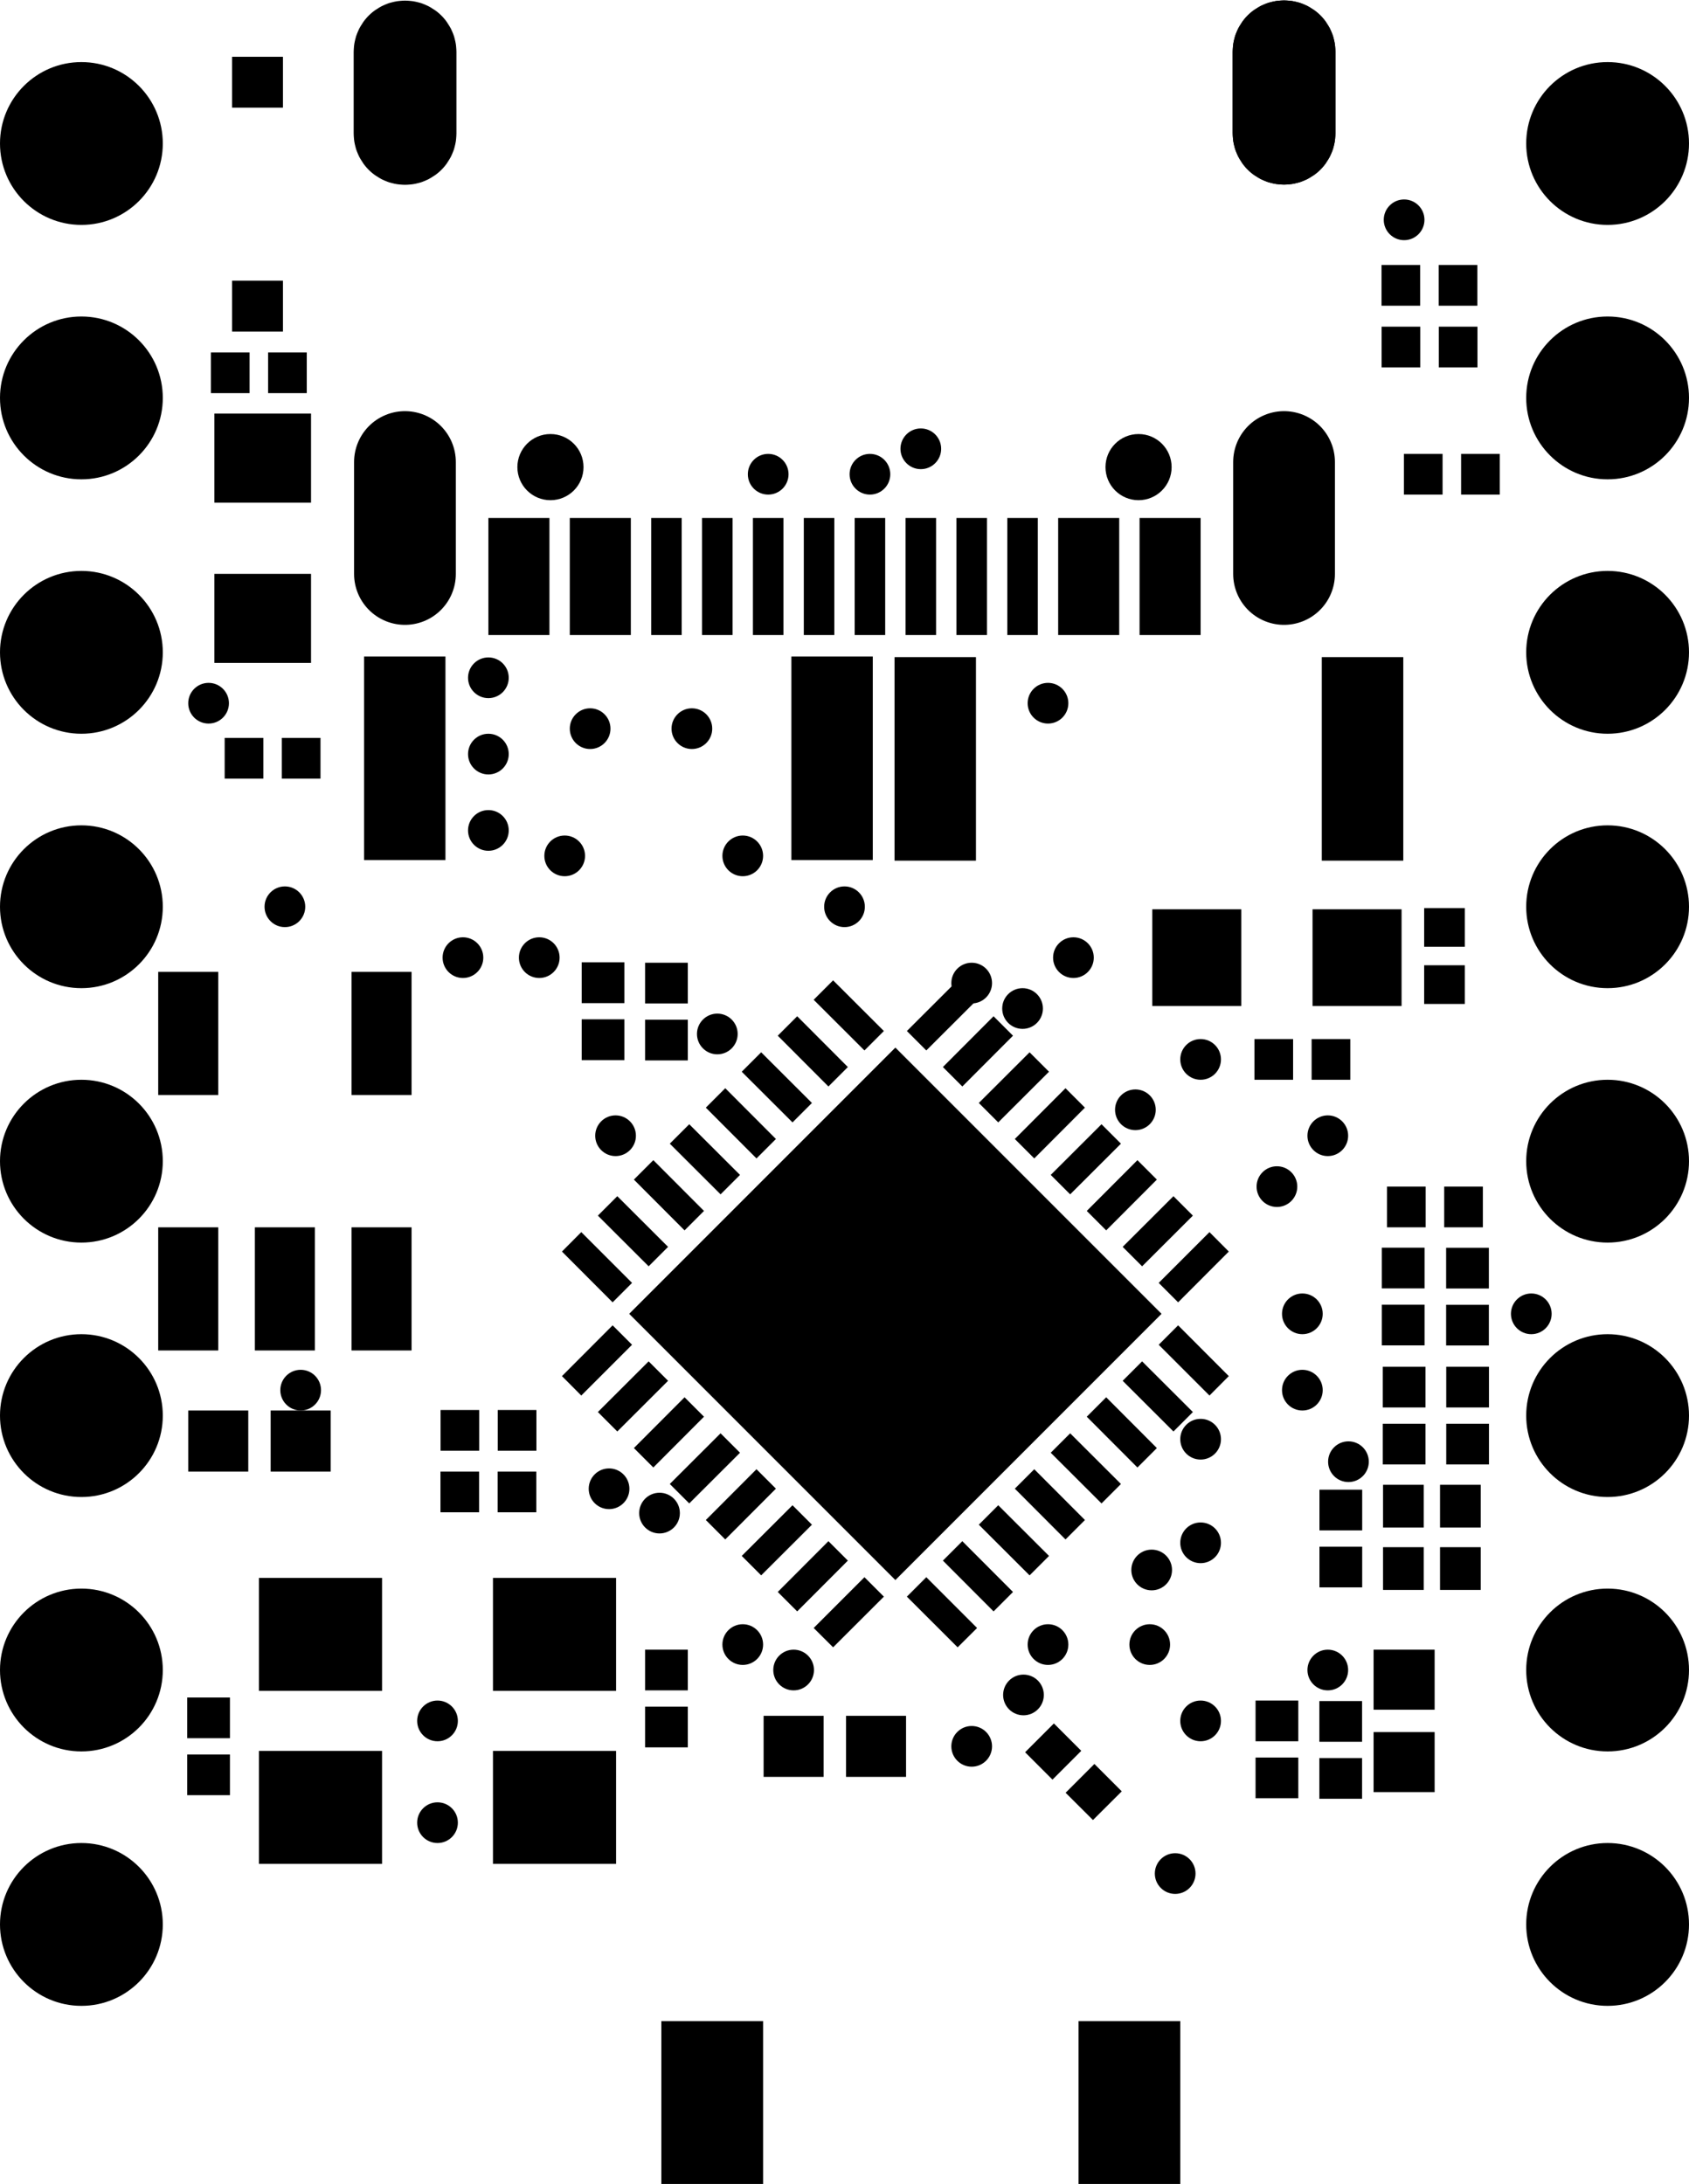 <svg xmlns:svg="http://www.w3.org/2000/svg" xmlns="http://www.w3.org/2000/svg" xmlns:xlink="http://www.w3.org/1999/xlink" version="1.1" viewBox="171.45 65.04 16.6 21.46">
<title>SVG Image created as circuit_board-F_Mask.svg date 2025/01/09 23:32:50 </title>
  <desc>Image generated by PCBNEW </desc>
<g style="fill:#000000; fill-opacity:1;stroke:#000000; stroke-opacity:1; stroke-linecap:round; stroke-linejoin:round;" transform="translate(0 0) scale(1 1)">
<path style="fill:#000000; fill-opacity:1;  stroke:#000000; stroke-width:0.01; stroke-opacity:1;  stroke-linecap:round; stroke-linejoin:round;fill-rule:evenodd;" d="M 175.457,65.052 175.483,65.054 175.509,65.057 175.535,65.062 175.56,65.068 175.586,65.075 175.61,65.084 175.634,65.094 175.658,65.105 175.681,65.118 175.703,65.132 175.725,65.146 175.746,65.162 175.766,65.179 175.785,65.197 175.803,65.216 175.82,65.236 175.836,65.257 175.85,65.279 175.864,65.301 175.877,65.324 175.888,65.348 175.898,65.372 175.907,65.396 175.914,65.422 175.92,65.447 175.925,65.473 175.928,65.499 175.93,65.525 175.931,65.551 175.931,65.951 175.931,66.351 175.93,66.377 175.928,66.403 175.925,66.429 175.92,66.455 175.914,66.48 175.907,66.506 175.898,66.53 175.888,66.554 175.877,66.578 175.864,66.601 175.85,66.623 175.836,66.645 175.82,66.666 175.803,66.686 175.785,66.705 175.766,66.723 175.746,66.74 175.725,66.756 175.703,66.77 175.681,66.784 175.658,66.797 175.634,66.808 175.61,66.818 175.586,66.827 175.56,66.834 175.535,66.84 175.509,66.845 175.483,66.848 175.457,66.85 175.431,66.851 175.405,66.85 175.379,66.848 175.353,66.845 175.327,66.84 175.302,66.834 175.276,66.827 175.252,66.818 175.228,66.808 175.204,66.797 175.181,66.784 175.159,66.77 175.137,66.756 175.116,66.74 175.096,66.723 175.077,66.705 175.059,66.686 175.042,66.666 175.026,66.645 175.012,66.623 174.998,66.601 174.985,66.578 174.974,66.554 174.964,66.53 174.955,66.506 174.948,66.48 174.942,66.455 174.937,66.429 174.934,66.403 174.932,66.377 174.931,66.351 174.931,65.951 174.931,65.551 174.932,65.525 174.934,65.499 174.937,65.473 174.942,65.447 174.948,65.422 174.955,65.396 174.964,65.372 174.974,65.348 174.985,65.324 174.998,65.301 175.012,65.279 175.026,65.257 175.042,65.236 175.059,65.216 175.077,65.197 175.096,65.179 175.116,65.162 175.137,65.146 175.159,65.132 175.181,65.118 175.204,65.105 175.228,65.094 175.252,65.084 175.276,65.075 175.302,65.068 175.327,65.062 175.353,65.057 175.379,65.054 175.405,65.052 175.431,65.051 Z"/> 
<path style="fill:#000000; fill-opacity:1;  stroke:#000000; stroke-width:0.01; stroke-opacity:1;  stroke-linecap:round; stroke-linejoin:round;fill-rule:evenodd;" d="M 184.096,65.05 184.122,65.052 184.148,65.055 184.174,65.06 184.199,65.066 184.225,65.073 184.249,65.082 184.273,65.092 184.297,65.103 184.32,65.116 184.342,65.13 184.364,65.144 184.385,65.16 184.405,65.177 184.424,65.195 184.442,65.214 184.459,65.234 184.475,65.255 184.489,65.277 184.503,65.299 184.516,65.322 184.527,65.346 184.537,65.37 184.546,65.394 184.553,65.42 184.559,65.445 184.564,65.471 184.567,65.497 184.569,65.523 184.57,65.549 184.57,65.949 184.57,66.349 184.569,66.375 184.567,66.401 184.564,66.427 184.559,66.453 184.553,66.478 184.546,66.504 184.537,66.528 184.527,66.552 184.516,66.576 184.503,66.599 184.489,66.621 184.475,66.643 184.459,66.664 184.442,66.684 184.424,66.703 184.405,66.721 184.385,66.738 184.364,66.754 184.342,66.768 184.32,66.782 184.297,66.795 184.273,66.806 184.249,66.816 184.225,66.825 184.199,66.832 184.174,66.838 184.148,66.843 184.122,66.846 184.096,66.848 184.07,66.849 184.044,66.848 184.018,66.846 183.992,66.843 183.966,66.838 183.941,66.832 183.915,66.825 183.891,66.816 183.867,66.806 183.843,66.795 183.82,66.782 183.798,66.768 183.776,66.754 183.755,66.738 183.735,66.721 183.716,66.703 183.698,66.684 183.681,66.664 183.665,66.643 183.651,66.621 183.637,66.599 183.624,66.576 183.613,66.552 183.603,66.528 183.594,66.504 183.587,66.478 183.581,66.453 183.576,66.427 183.573,66.401 183.571,66.375 183.57,66.349 183.57,65.949 183.57,65.549 183.571,65.523 183.573,65.497 183.576,65.471 183.581,65.445 183.587,65.42 183.594,65.394 183.603,65.37 183.613,65.346 183.624,65.322 183.637,65.299 183.651,65.277 183.665,65.255 183.681,65.234 183.698,65.214 183.716,65.195 183.735,65.177 183.755,65.16 183.776,65.144 183.798,65.13 183.82,65.116 183.843,65.103 183.867,65.092 183.891,65.082 183.915,65.073 183.941,65.066 183.966,65.06 183.992,65.055 184.018,65.052 184.044,65.05 184.07,65.049 Z"/> 
<path style="fill:#000000; fill-opacity:1;  stroke:#000000; stroke-width:0.01; stroke-opacity:1;  stroke-linecap:round; stroke-linejoin:round;fill-rule:evenodd;" d="M 184.096,65.05 184.122,65.052 184.148,65.055 184.174,65.06 184.199,65.066 184.225,65.073 184.249,65.082 184.273,65.092 184.297,65.103 184.32,65.116 184.342,65.13 184.364,65.144 184.385,65.16 184.405,65.177 184.424,65.195 184.442,65.214 184.459,65.234 184.475,65.255 184.489,65.277 184.503,65.299 184.516,65.322 184.527,65.346 184.537,65.37 184.546,65.394 184.553,65.42 184.559,65.445 184.564,65.471 184.567,65.497 184.569,65.523 184.57,65.549 184.57,65.949 184.57,66.349 184.569,66.375 184.567,66.401 184.564,66.427 184.559,66.453 184.553,66.478 184.546,66.504 184.537,66.528 184.527,66.552 184.516,66.576 184.503,66.599 184.489,66.621 184.475,66.643 184.459,66.664 184.442,66.684 184.424,66.703 184.405,66.721 184.385,66.738 184.364,66.754 184.342,66.768 184.32,66.782 184.297,66.795 184.273,66.806 184.249,66.816 184.225,66.825 184.199,66.832 184.174,66.838 184.148,66.843 184.122,66.846 184.096,66.848 184.07,66.849 184.044,66.848 184.018,66.846 183.992,66.843 183.966,66.838 183.941,66.832 183.915,66.825 183.891,66.816 183.867,66.806 183.843,66.795 183.82,66.782 183.798,66.768 183.776,66.754 183.755,66.738 183.735,66.721 183.716,66.703 183.698,66.684 183.681,66.664 183.665,66.643 183.651,66.621 183.637,66.599 183.624,66.576 183.613,66.552 183.603,66.528 183.594,66.504 183.587,66.478 183.581,66.453 183.576,66.427 183.573,66.401 183.571,66.375 183.57,66.349 183.57,65.949 183.57,65.549 183.571,65.523 183.573,65.497 183.576,65.471 183.581,65.445 183.587,65.42 183.594,65.394 183.603,65.37 183.613,65.346 183.624,65.322 183.637,65.299 183.651,65.277 183.665,65.255 183.681,65.234 183.698,65.214 183.716,65.195 183.735,65.177 183.755,65.16 183.776,65.144 183.798,65.13 183.82,65.116 183.843,65.103 183.867,65.092 183.891,65.082 183.915,65.073 183.941,65.066 183.966,65.06 183.992,65.055 184.018,65.052 184.044,65.05 184.07,65.049 Z"/> 
<path style="fill:#000000; fill-opacity:1; stroke:none;fill-rule:evenodd;" d="M 183.05,84.9 183.05,86.5 182.05,86.5 182.05,84.9 Z"/> 
<path style="fill:#000000; fill-opacity:1; stroke:none;fill-rule:evenodd;" d="M 178.95,84.9 178.95,86.5 177.95,86.5 177.95,84.9 Z"/> 
<path style="fill:#000000; fill-opacity:1; stroke:none;fill-rule:evenodd;" d="M 182.775,74.925 182.775,73.975 183.65,73.975 183.65,74.925 Z"/> 
<path style="fill:#000000; fill-opacity:1; stroke:none;fill-rule:evenodd;" d="M 184.35,74.925 184.35,73.975 185.225,73.975 185.225,74.925 Z"/> 
<path style="fill:#000000; fill-opacity:1; stroke:none;fill-rule:evenodd;" d="M 174.507,71.554 173.557,71.554 173.557,70.679 174.507,70.679 Z"/> 
<path style="fill:#000000; fill-opacity:1; stroke:none;fill-rule:evenodd;" d="M 174.507,69.979 173.557,69.979 173.557,69.104 174.507,69.104 Z"/> 
<path style="fill:#000000; fill-opacity:1; stroke:none;fill-rule:evenodd;" d="M 177.79,81.25 178.21,81.25 178.21,81.65 177.79,81.65 Z"/> 
<path style="fill:#000000; fill-opacity:1; stroke:none;fill-rule:evenodd;" d="M 177.79,81.81 178.21,81.81 178.21,82.21 177.79,82.21 Z"/> 
</g>
<g style="fill:#000000; fill-opacity:1; stroke:none;">
<circle cx="187.25" cy="81.45" r="0.8"/> 
<path style="fill:#000000; fill-opacity:1; stroke:none;fill-rule:evenodd;" d="M 175.78,79.295 175.78,78.895 176.16,78.895 176.16,79.295 Z"/> 
<path style="fill:#000000; fill-opacity:1; stroke:none;fill-rule:evenodd;" d="M 176.342,79.295 176.342,78.895 176.722,78.895 176.722,79.295 Z"/> 
<path style="fill:#000000; fill-opacity:1; stroke:none;fill-rule:evenodd;" d="M 173.3,79.5 173.3,78.9 173.89,78.9 173.89,79.5 Z"/> 
<path style="fill:#000000; fill-opacity:1; stroke:none;fill-rule:evenodd;" d="M 174.11,79.5 174.11,78.9 174.7,78.9 174.7,79.5 Z"/> 
</g>
<g style="fill:#000000; fill-opacity:1; stroke:none;">
<circle cx="187.25" cy="76.45" r="0.8"/> 
<path style="fill:#000000; fill-opacity:1; stroke:none;fill-rule:evenodd;" d="M 185.847,74.905 185.447,74.905 185.447,74.525 185.847,74.525 Z"/> 
<path style="fill:#000000; fill-opacity:1; stroke:none;fill-rule:evenodd;" d="M 185.847,74.343 185.447,74.343 185.447,73.963 185.847,73.963 Z"/> 
<path style="fill:#000000; fill-opacity:1; stroke:none;fill-rule:evenodd;" d="M 173.71,82.68 173.29,82.68 173.29,82.28 173.71,82.28 Z"/> 
<path style="fill:#000000; fill-opacity:1; stroke:none;fill-rule:evenodd;" d="M 173.71,82.12 173.29,82.12 173.29,81.72 173.71,81.72 Z"/> 
<path style="fill:#000000; fill-opacity:1; stroke:none;fill-rule:evenodd;" d="M 185.591,68.65 185.591,68.25 185.971,68.25 185.971,68.65 Z"/> 
<path style="fill:#000000; fill-opacity:1; stroke:none;fill-rule:evenodd;" d="M 185.029,68.65 185.029,68.25 185.409,68.25 185.409,68.65 Z"/> 
<path style="fill:#000000; fill-opacity:1; stroke:none;fill-rule:evenodd;" d="M 175.779,79.9 175.779,79.5 176.159,79.5 176.159,79.9 Z"/> 
<path style="fill:#000000; fill-opacity:1; stroke:none;fill-rule:evenodd;" d="M 176.341,79.9 176.341,79.5 176.721,79.5 176.721,79.9 Z"/> 
<path style="fill:#000000; fill-opacity:1; stroke:none;fill-rule:evenodd;" d="M 183.79,81.75 184.21,81.75 184.21,82.15 183.79,82.15 Z"/> 
<path style="fill:#000000; fill-opacity:1; stroke:none;fill-rule:evenodd;" d="M 183.79,82.31 184.21,82.31 184.21,82.71 183.79,82.71 Z"/> 
</g>
<g style="fill:#000000; fill-opacity:1; stroke:none;">
<circle cx="187.25" cy="71.45" r="0.8"/> 
</g>
<g style="fill:#000000; fill-opacity:1; stroke:none;">
<circle cx="172.25" cy="71.45" r="0.8"/> 
<path style="fill:#000000; fill-opacity:1; stroke:none;fill-rule:evenodd;" d="M 185.031,77.3 185.451,77.3 185.451,77.7 185.031,77.7 Z"/> 
<path style="fill:#000000; fill-opacity:1; stroke:none;fill-rule:evenodd;" d="M 185.031,77.86 185.451,77.86 185.451,78.26 185.031,78.26 Z"/> 
<path style="fill:#000000; fill-opacity:1; stroke:none;fill-rule:evenodd;" d="M 186.19,69.5 186.19,69.9 185.81,69.9 185.81,69.5 Z"/> 
<path style="fill:#000000; fill-opacity:1; stroke:none;fill-rule:evenodd;" d="M 185.628,69.5 185.628,69.9 185.248,69.9 185.248,69.5 Z"/> 
<path style="fill:#000000; fill-opacity:1; stroke:none;fill-rule:evenodd;" d="M 177.79,75.06 178.21,75.06 178.21,75.46 177.79,75.46 Z"/> 
<path style="fill:#000000; fill-opacity:1; stroke:none;fill-rule:evenodd;" d="M 177.79,74.5 178.21,74.5 178.21,74.9 177.79,74.9 Z"/> 
<path style="fill:#000000; fill-opacity:1; stroke:none;fill-rule:evenodd;" d="M 184.417,81.755 184.837,81.755 184.837,82.155 184.417,82.155 Z"/> 
<path style="fill:#000000; fill-opacity:1; stroke:none;fill-rule:evenodd;" d="M 184.417,82.315 184.837,82.315 184.837,82.715 184.417,82.715 Z"/> 
</g>
<g style="fill:#000000; fill-opacity:1; stroke:none;">
<circle cx="172.25" cy="76.45" r="0.8"/> 
<path style="fill:#000000; fill-opacity:1; stroke:none;fill-rule:evenodd;" d="M 173.658,72.691 173.658,72.291 174.038,72.291 174.038,72.691 Z"/> 
<path style="fill:#000000; fill-opacity:1; stroke:none;fill-rule:evenodd;" d="M 174.22,72.691 174.22,72.291 174.6,72.291 174.6,72.691 Z"/> 
<path style="fill:#000000; fill-opacity:1; stroke:none;fill-rule:evenodd;" d="M 185.043,80.05 185.043,79.63 185.443,79.63 185.443,80.05 Z"/> 
<path style="fill:#000000; fill-opacity:1; stroke:none;fill-rule:evenodd;" d="M 185.603,80.05 185.603,79.63 186.003,79.63 186.003,80.05 Z"/> 
<path style="fill:#000000; fill-opacity:1; stroke:none;fill-rule:evenodd;" d="M 185.028,68.044 185.028,67.644 185.408,67.644 185.408,68.044 Z"/> 
<path style="fill:#000000; fill-opacity:1; stroke:none;fill-rule:evenodd;" d="M 185.59,68.044 185.59,67.644 185.97,67.644 185.97,68.044 Z"/> 
<path style="fill:#000000; fill-opacity:1; stroke:none;fill-rule:evenodd;" d="M 182.866,77.95 180.25,80.566 177.634,77.95 180.25,75.334 Z"/> 
<path style="fill:#000000; fill-opacity:1; stroke:none;fill-rule:evenodd;" d="M 180.137,80.729 179.638,81.227 179.447,81.037 179.946,80.538 Z"/> 
<path style="fill:#000000; fill-opacity:1; stroke:none;fill-rule:evenodd;" d="M 179.783,80.375 179.285,80.874 179.094,80.683 179.592,80.184 Z"/> 
<path style="fill:#000000; fill-opacity:1; stroke:none;fill-rule:evenodd;" d="M 179.43,80.022 178.931,80.52 178.74,80.329 179.239,79.831 Z"/> 
<path style="fill:#000000; fill-opacity:1; stroke:none;fill-rule:evenodd;" d="M 179.076,79.668 178.578,80.167 178.387,79.976 178.885,79.477 Z"/> 
<path style="fill:#000000; fill-opacity:1; stroke:none;fill-rule:evenodd;" d="M 178.723,79.315 178.224,79.813 178.033,79.622 178.532,79.124 Z"/> 
<path style="fill:#000000; fill-opacity:1; stroke:none;fill-rule:evenodd;" d="M 178.369,78.961 177.871,79.46 177.68,79.269 178.178,78.77 Z"/> 
<path style="fill:#000000; fill-opacity:1; stroke:none;fill-rule:evenodd;" d="M 178.016,78.608 177.517,79.106 177.326,78.915 177.825,78.417 Z"/> 
<path style="fill:#000000; fill-opacity:1; stroke:none;fill-rule:evenodd;" d="M 177.662,78.254 177.163,78.753 176.973,78.562 177.471,78.063 Z"/> 
<path style="fill:#000000; fill-opacity:1; stroke:none;fill-rule:evenodd;" d="M 177.662,77.646 177.471,77.837 176.973,77.338 177.163,77.147 Z"/> 
<path style="fill:#000000; fill-opacity:1; stroke:none;fill-rule:evenodd;" d="M 178.016,77.292 177.825,77.483 177.326,76.985 177.517,76.794 Z"/> 
<path style="fill:#000000; fill-opacity:1; stroke:none;fill-rule:evenodd;" d="M 178.369,76.939 178.178,77.13 177.68,76.631 177.871,76.44 Z"/> 
<path style="fill:#000000; fill-opacity:1; stroke:none;fill-rule:evenodd;" d="M 178.723,76.585 178.532,76.776 178.033,76.278 178.224,76.087 Z"/> 
<path style="fill:#000000; fill-opacity:1; stroke:none;fill-rule:evenodd;" d="M 179.076,76.232 178.885,76.423 178.387,75.924 178.578,75.733 Z"/> 
<path style="fill:#000000; fill-opacity:1; stroke:none;fill-rule:evenodd;" d="M 179.43,75.878 179.239,76.069 178.74,75.571 178.931,75.38 Z"/> 
<path style="fill:#000000; fill-opacity:1; stroke:none;fill-rule:evenodd;" d="M 179.783,75.525 179.592,75.716 179.094,75.217 179.285,75.026 Z"/> 
<path style="fill:#000000; fill-opacity:1; stroke:none;fill-rule:evenodd;" d="M 180.137,75.171 179.946,75.362 179.447,74.864 179.638,74.673 Z"/> 
<path style="fill:#000000; fill-opacity:1; stroke:none;fill-rule:evenodd;" d="M 181.053,74.864 180.554,75.362 180.363,75.171 180.862,74.673 Z"/> 
<path style="fill:#000000; fill-opacity:1; stroke:none;fill-rule:evenodd;" d="M 181.406,75.217 180.908,75.716 180.717,75.525 181.215,75.026 Z"/> 
<path style="fill:#000000; fill-opacity:1; stroke:none;fill-rule:evenodd;" d="M 181.76,75.571 181.261,76.069 181.07,75.878 181.569,75.38 Z"/> 
<path style="fill:#000000; fill-opacity:1; stroke:none;fill-rule:evenodd;" d="M 182.113,75.924 181.615,76.423 181.424,76.232 181.922,75.733 Z"/> 
<path style="fill:#000000; fill-opacity:1; stroke:none;fill-rule:evenodd;" d="M 182.467,76.278 181.968,76.776 181.777,76.585 182.276,76.087 Z"/> 
<path style="fill:#000000; fill-opacity:1; stroke:none;fill-rule:evenodd;" d="M 182.82,76.631 182.322,77.13 182.131,76.939 182.629,76.44 Z"/> 
<path style="fill:#000000; fill-opacity:1; stroke:none;fill-rule:evenodd;" d="M 183.174,76.985 182.675,77.483 182.484,77.292 182.983,76.794 Z"/> 
<path style="fill:#000000; fill-opacity:1; stroke:none;fill-rule:evenodd;" d="M 183.527,77.338 183.029,77.837 182.838,77.646 183.337,77.147 Z"/> 
<path style="fill:#000000; fill-opacity:1; stroke:none;fill-rule:evenodd;" d="M 183.527,78.562 183.337,78.753 182.838,78.254 183.029,78.063 Z"/> 
<path style="fill:#000000; fill-opacity:1; stroke:none;fill-rule:evenodd;" d="M 183.174,78.915 182.983,79.106 182.484,78.608 182.675,78.417 Z"/> 
<path style="fill:#000000; fill-opacity:1; stroke:none;fill-rule:evenodd;" d="M 182.82,79.269 182.629,79.46 182.131,78.961 182.322,78.77 Z"/> 
<path style="fill:#000000; fill-opacity:1; stroke:none;fill-rule:evenodd;" d="M 182.467,79.622 182.276,79.813 181.777,79.315 181.968,79.124 Z"/> 
<path style="fill:#000000; fill-opacity:1; stroke:none;fill-rule:evenodd;" d="M 182.113,79.976 181.922,80.167 181.424,79.668 181.615,79.477 Z"/> 
<path style="fill:#000000; fill-opacity:1; stroke:none;fill-rule:evenodd;" d="M 181.76,80.329 181.569,80.52 181.07,80.022 181.261,79.831 Z"/> 
<path style="fill:#000000; fill-opacity:1; stroke:none;fill-rule:evenodd;" d="M 181.406,80.683 181.215,80.874 180.717,80.375 180.908,80.184 Z"/> 
<path style="fill:#000000; fill-opacity:1; stroke:none;fill-rule:evenodd;" d="M 181.053,81.037 180.862,81.227 180.363,80.729 180.554,80.538 Z"/> 
</g>
<g style="fill:#000000; fill-opacity:1; stroke:none;">
<circle cx="187.25" cy="66.45" r="0.8"/> 
</g>
<g style="fill:#000000; fill-opacity:1; stroke:none;">
<circle cx="172.25" cy="73.95" r="0.8"/> 
<path style="fill:#000000; fill-opacity:1; stroke:none;fill-rule:evenodd;" d="M 185.082,77.1 185.082,76.7 185.462,76.7 185.462,77.1 Z"/> 
<path style="fill:#000000; fill-opacity:1; stroke:none;fill-rule:evenodd;" d="M 185.644,77.1 185.644,76.7 186.024,76.7 186.024,77.1 Z"/> 
</g>
<g style="fill:#000000; fill-opacity:1; stroke:none;">
<circle cx="187.25" cy="78.95" r="0.8"/> 
</g>
<g style="fill:#000000; fill-opacity:1; stroke:none;">
<circle cx="187.25" cy="83.95" r="0.8"/> 
<path style="fill:#000000; fill-opacity:1; stroke:none;fill-rule:evenodd;" d="M 185.663,77.301 186.083,77.301 186.083,77.701 185.663,77.701 Z"/> 
<path style="fill:#000000; fill-opacity:1; stroke:none;fill-rule:evenodd;" d="M 185.663,77.861 186.083,77.861 186.083,78.261 185.663,78.261 Z"/> 
<path style="fill:#000000; fill-opacity:1; stroke:none;fill-rule:evenodd;" d="M 186.003,80.243 186.003,80.663 185.603,80.663 185.603,80.243 Z"/> 
<path style="fill:#000000; fill-opacity:1; stroke:none;fill-rule:evenodd;" d="M 185.443,80.243 185.443,80.663 185.043,80.663 185.043,80.243 Z"/> 
<path style="fill:#000000; fill-opacity:1; stroke:none;fill-rule:evenodd;" d="M 184.838,80.638 184.418,80.638 184.418,80.238 184.838,80.238 Z"/> 
<path style="fill:#000000; fill-opacity:1; stroke:none;fill-rule:evenodd;" d="M 184.838,80.078 184.418,80.078 184.418,79.678 184.838,79.678 Z"/> 
</g>
<g style="fill:#000000; fill-opacity:1; stroke:none;">
<circle cx="172.25" cy="66.45" r="0.8"/> 
<path style="fill:#000000; fill-opacity:1; stroke:none;fill-rule:evenodd;" d="M 185.04,78.47 185.46,78.47 185.46,78.87 185.04,78.87 Z"/> 
<path style="fill:#000000; fill-opacity:1; stroke:none;fill-rule:evenodd;" d="M 185.04,79.03 185.46,79.03 185.46,79.43 185.04,79.43 Z"/> 
</g>
<g style="fill:#000000; fill-opacity:1; stroke:none;">
<circle cx="172.25" cy="83.95" r="0.8"/> 
<path style="fill:#000000; fill-opacity:1; stroke:none;fill-rule:evenodd;" d="M 173.523,68.903 173.523,68.503 173.903,68.503 173.903,68.903 Z"/> 
<path style="fill:#000000; fill-opacity:1; stroke:none;fill-rule:evenodd;" d="M 174.085,68.903 174.085,68.503 174.465,68.503 174.465,68.903 Z"/> 
<path style="fill:#000000; fill-opacity:1; stroke:none;fill-rule:evenodd;" d="M 180.028,71.491 180.028,73.491 179.228,73.491 179.228,71.491 Z"/> 
<path style="fill:#000000; fill-opacity:1; stroke:none;fill-rule:evenodd;" d="M 175.828,71.491 175.828,73.491 175.028,73.491 175.028,71.491 Z"/> 
<path style="fill:#000000; fill-opacity:1; stroke:none;fill-rule:evenodd;" d="M 184.95,82.06 185.55,82.06 185.55,82.65 184.95,82.65 Z"/> 
<path style="fill:#000000; fill-opacity:1; stroke:none;fill-rule:evenodd;" d="M 184.95,81.25 185.55,81.25 185.55,81.84 184.95,81.84 Z"/> 
<path style="fill:#000000; fill-opacity:1; stroke:none;fill-rule:evenodd;" d="M 181.525,82.258 181.808,81.975 182.077,82.244 181.794,82.527 Z"/> 
<path style="fill:#000000; fill-opacity:1; stroke:none;fill-rule:evenodd;" d="M 181.923,82.656 182.206,82.373 182.475,82.642 182.192,82.924 Z"/> 
<path style="fill:#000000; fill-opacity:1; stroke:none;fill-rule:evenodd;" d="M 180.355,81.9 180.355,82.5 179.765,82.5 179.765,81.9 Z"/> 
<path style="fill:#000000; fill-opacity:1; stroke:none;fill-rule:evenodd;" d="M 179.545,81.9 179.545,82.5 178.955,82.5 178.955,81.9 Z"/> 
<path style="fill:#000000; fill-opacity:1; stroke:none;fill-rule:evenodd;" d="M 175.205,83.355 173.995,83.355 173.995,82.245 175.205,82.245 Z"/> 
<path style="fill:#000000; fill-opacity:1; stroke:none;fill-rule:evenodd;" d="M 177.505,83.355 176.295,83.355 176.295,82.245 177.505,82.245 Z"/> 
<path style="fill:#000000; fill-opacity:1; stroke:none;fill-rule:evenodd;" d="M 177.505,81.655 176.295,81.655 176.295,80.545 177.505,80.545 Z"/> 
<path style="fill:#000000; fill-opacity:1; stroke:none;fill-rule:evenodd;" d="M 175.205,81.655 173.995,81.655 173.995,80.545 175.205,80.545 Z"/> 
<path style="fill:#000000; fill-opacity:1; stroke:none;fill-rule:evenodd;" d="M 173.595,78.31 173.005,78.31 173.005,77.1 173.595,77.1 Z"/> 
<path style="fill:#000000; fill-opacity:1; stroke:none;fill-rule:evenodd;" d="M 174.545,78.31 173.955,78.31 173.955,77.1 174.545,77.1 Z"/> 
<path style="fill:#000000; fill-opacity:1; stroke:none;fill-rule:evenodd;" d="M 175.495,78.31 174.905,78.31 174.905,77.1 175.495,77.1 Z"/> 
<path style="fill:#000000; fill-opacity:1; stroke:none;fill-rule:evenodd;" d="M 175.495,75.8 174.905,75.8 174.905,74.59 175.495,74.59 Z"/> 
<path style="fill:#000000; fill-opacity:1; stroke:none;fill-rule:evenodd;" d="M 173.595,75.8 173.005,75.8 173.005,74.59 173.595,74.59 Z"/> 
<path style="fill:#000000; fill-opacity:1; stroke:none;fill-rule:evenodd;" d="M 174.231,68.298 173.731,68.298 173.731,67.798 174.231,67.798 Z"/> 
<path style="fill:#000000; fill-opacity:1; stroke:none;fill-rule:evenodd;" d="M 174.231,66.098 173.731,66.098 173.731,65.598 174.231,65.598 Z"/> 
</g>
<g style="fill:#000000; fill-opacity:1; stroke:none;">
<circle cx="172.25" cy="68.95" r="0.8"/> 
<path style="fill:#000000; fill-opacity:1; stroke:none;fill-rule:evenodd;" d="M 184.441,73.497 184.441,71.497 185.242,71.497 185.242,73.497 Z"/> 
<path style="fill:#000000; fill-opacity:1; stroke:none;fill-rule:evenodd;" d="M 180.242,73.497 180.242,71.497 181.042,71.497 181.042,73.497 Z"/> 
<path style="fill:#000000; fill-opacity:1; stroke:none;fill-rule:evenodd;" d="M 177.167,74.496 177.587,74.496 177.587,74.897 177.167,74.897 Z"/> 
<path style="fill:#000000; fill-opacity:1; stroke:none;fill-rule:evenodd;" d="M 177.167,75.056 177.587,75.056 177.587,75.457 177.167,75.457 Z"/> 
</g>
<g style="fill:#000000; fill-opacity:1; stroke:none;">
<circle cx="187.25" cy="68.95" r="0.8"/> 
<path style="fill:#000000; fill-opacity:1; stroke:none;fill-rule:evenodd;" d="M 185.664,78.47 186.084,78.47 186.084,78.87 185.664,78.87 Z"/> 
<path style="fill:#000000; fill-opacity:1; stroke:none;fill-rule:evenodd;" d="M 185.664,79.03 186.084,79.03 186.084,79.43 185.664,79.43 Z"/> 
</g>
<g style="fill:#000000; fill-opacity:1; stroke:none;">
<circle cx="172.25" cy="78.95" r="0.8"/> 
<path style="fill:#000000; fill-opacity:1; stroke:none;fill-rule:evenodd;" d="M 184.721,75.25 184.721,75.65 184.341,75.65 184.341,75.25 Z"/> 
<path style="fill:#000000; fill-opacity:1; stroke:none;fill-rule:evenodd;" d="M 184.159,75.25 184.159,75.65 183.779,75.65 183.779,75.25 Z"/> 
</g>
<g style="fill:#000000; fill-opacity:1; stroke:none;">
<circle cx="187.25" cy="73.95" r="0.8"/> 
</g>
<g style="fill:#000000; fill-opacity:1; stroke:none;">
<circle cx="172.25" cy="81.45" r="0.8"/> 
</g>
<g style="fill:#000000; fill-opacity:1; stroke:none;">
<circle cx="182.64" cy="69.63" r="0.325"/> 
</g>
<g style="fill:#000000; fill-opacity:1; stroke:none;">
<circle cx="176.86" cy="69.63" r="0.325"/> 
<path style="fill:#000000; fill-opacity:1; stroke:none;fill-rule:evenodd;" d="M 183.25,70.13 183.25,71.28 182.65,71.28 182.65,70.13 Z"/> 
<path style="fill:#000000; fill-opacity:1; stroke:none;fill-rule:evenodd;" d="M 182.45,70.13 182.45,71.28 181.85,71.28 181.85,70.13 Z"/> 
<path style="fill:#000000; fill-opacity:1; stroke:none;fill-rule:evenodd;" d="M 181.15,70.13 181.15,71.28 180.85,71.28 180.85,70.13 Z"/> 
<path style="fill:#000000; fill-opacity:1; stroke:none;fill-rule:evenodd;" d="M 180.15,70.13 180.15,71.28 179.85,71.28 179.85,70.13 Z"/> 
<path style="fill:#000000; fill-opacity:1; stroke:none;fill-rule:evenodd;" d="M 179.65,70.13 179.65,71.28 179.35,71.28 179.35,70.13 Z"/> 
<path style="fill:#000000; fill-opacity:1; stroke:none;fill-rule:evenodd;" d="M 178.65,70.13 178.65,71.28 178.35,71.28 178.35,70.13 Z"/> 
<path style="fill:#000000; fill-opacity:1; stroke:none;fill-rule:evenodd;" d="M 176.85,70.13 176.85,71.28 176.25,71.28 176.25,70.13 Z"/> 
<path style="fill:#000000; fill-opacity:1; stroke:none;fill-rule:evenodd;" d="M 177.65,70.13 177.65,71.28 177.05,71.28 177.05,70.13 Z"/> 
<path style="fill:#000000; fill-opacity:1; stroke:none;fill-rule:evenodd;" d="M 178.15,70.13 178.15,71.28 177.85,71.28 177.85,70.13 Z"/> 
<path style="fill:#000000; fill-opacity:1; stroke:none;fill-rule:evenodd;" d="M 179.15,70.13 179.15,71.28 178.85,71.28 178.85,70.13 Z"/> 
<path style="fill:#000000; fill-opacity:1; stroke:none;fill-rule:evenodd;" d="M 180.65,70.13 180.65,71.28 180.35,71.28 180.35,70.13 Z"/> 
<path style="fill:#000000; fill-opacity:1; stroke:none;fill-rule:evenodd;" d="M 181.65,70.13 181.65,71.28 181.35,71.28 181.35,70.13 Z"/> 
</g>
<g style="fill:none;  stroke:#000000; stroke-width:1; stroke-opacity:1;  stroke-linecap:round; stroke-linejoin:round;">
<path d="M184.07 70.68 L184.07 69.58 "/>
<path d="M175.43 70.68 L175.43 69.58 "/>
</g>
<g style="fill:#000000; fill-opacity:1; stroke:none;">
<circle cx="177.25" cy="72.2" r="0.2"/> 
</g>
<g style="fill:#000000; fill-opacity:1; stroke:none;">
<circle cx="177" cy="73.45" r="0.2"/> 
</g>
<g style="fill:#000000; fill-opacity:1; stroke:none;">
<circle cx="176.75" cy="74.45" r="0.2"/> 
</g>
<g style="fill:#000000; fill-opacity:1; stroke:none;">
<circle cx="176.25" cy="73.2" r="0.2"/> 
</g>
<g style="fill:#000000; fill-opacity:1; stroke:none;">
<circle cx="176" cy="74.45" r="0.2"/> 
</g>
<g style="fill:#000000; fill-opacity:1; stroke:none;">
<circle cx="179" cy="69.7" r="0.2"/> 
</g>
<g style="fill:#000000; fill-opacity:1; stroke:none;">
<circle cx="180" cy="69.7" r="0.2"/> 
</g>
<g style="fill:#000000; fill-opacity:1; stroke:none;">
<circle cx="178.5" cy="75.2" r="0.2"/> 
</g>
<g style="fill:#000000; fill-opacity:1; stroke:none;">
<circle cx="179.75" cy="73.95" r="0.2"/> 
</g>
<g style="fill:#000000; fill-opacity:1; stroke:none;">
<circle cx="173.5" cy="71.95" r="0.2"/> 
</g>
<g style="fill:#000000; fill-opacity:1; stroke:none;">
<circle cx="174.25" cy="73.95" r="0.2"/> 
</g>
<g style="fill:#000000; fill-opacity:1; stroke:none;">
<circle cx="174.405" cy="78.7" r="0.2"/> 
</g>
<g style="fill:#000000; fill-opacity:1; stroke:none;">
<circle cx="177.5" cy="76.2" r="0.2"/> 
</g>
<g style="fill:#000000; fill-opacity:1; stroke:none;">
<circle cx="185.25" cy="67.2" r="0.2"/> 
</g>
<g style="fill:#000000; fill-opacity:1; stroke:none;">
<circle cx="181.75" cy="71.95" r="0.2"/> 
</g>
<g style="fill:#000000; fill-opacity:1; stroke:none;">
<circle cx="182" cy="74.45" r="0.2"/> 
</g>
<g style="fill:#000000; fill-opacity:1; stroke:none;">
<circle cx="181.5" cy="74.95" r="0.2"/> 
</g>
<g style="fill:#000000; fill-opacity:1; stroke:none;">
<circle cx="184.25" cy="77.95" r="0.2"/> 
</g>
<g style="fill:#000000; fill-opacity:1; stroke:none;">
<circle cx="176.25" cy="71.7" r="0.2"/> 
</g>
<g style="fill:#000000; fill-opacity:1; stroke:none;">
<circle cx="178.75" cy="73.45" r="0.2"/> 
</g>
<g style="fill:#000000; fill-opacity:1; stroke:none;">
<circle cx="183.25" cy="75.45" r="0.2"/> 
</g>
<g style="fill:#000000; fill-opacity:1; stroke:none;">
<circle cx="182.609" cy="75.945" r="0.2"/> 
</g>
<g style="fill:#000000; fill-opacity:1; stroke:none;">
<circle cx="181" cy="74.7" r="0.2"/> 
</g>
<g style="fill:#000000; fill-opacity:1; stroke:none;">
<circle cx="175.75" cy="81.95" r="0.2"/> 
</g>
<g style="fill:#000000; fill-opacity:1; stroke:none;">
<circle cx="177.436" cy="79.669" r="0.2"/> 
</g>
<g style="fill:#000000; fill-opacity:1; stroke:none;">
<circle cx="179.25" cy="81.45" r="0.2"/> 
</g>
<g style="fill:#000000; fill-opacity:1; stroke:none;">
<circle cx="181" cy="82.2" r="0.2"/> 
</g>
<g style="fill:#000000; fill-opacity:1; stroke:none;">
<circle cx="184" cy="76.7" r="0.2"/> 
</g>
<g style="fill:#000000; fill-opacity:1; stroke:none;">
<circle cx="183.25" cy="81.95" r="0.2"/> 
</g>
<g style="fill:#000000; fill-opacity:1; stroke:none;">
<circle cx="181.509" cy="81.695" r="0.2"/> 
</g>
<g style="fill:#000000; fill-opacity:1; stroke:none;">
<circle cx="184.5" cy="81.45" r="0.2"/> 
</g>
<g style="fill:#000000; fill-opacity:1; stroke:none;">
<circle cx="183" cy="83.45" r="0.2"/> 
</g>
<g style="fill:#000000; fill-opacity:1; stroke:none;">
<circle cx="175.75" cy="82.95" r="0.2"/> 
</g>
<g style="fill:#000000; fill-opacity:1; stroke:none;">
<circle cx="178.75" cy="81.2" r="0.2"/> 
</g>
<g style="fill:#000000; fill-opacity:1; stroke:none;">
<circle cx="177.932" cy="79.908" r="0.2"/> 
</g>
<g style="fill:#000000; fill-opacity:1; stroke:none;">
<circle cx="184.5" cy="76.2" r="0.2"/> 
</g>
<g style="fill:#000000; fill-opacity:1; stroke:none;">
<circle cx="186.5" cy="77.95" r="0.2"/> 
</g>
<g style="fill:#000000; fill-opacity:1; stroke:none;">
<circle cx="176.25" cy="72.45" r="0.2"/> 
</g>
<g style="fill:#000000; fill-opacity:1; stroke:none;">
<circle cx="183.25" cy="79.182" r="0.2"/> 
</g>
<g style="fill:#000000; fill-opacity:1; stroke:none;">
<circle cx="183.25" cy="80.2" r="0.2"/> 
</g>
<g style="fill:#000000; fill-opacity:1; stroke:none;">
<circle cx="182.769" cy="80.467" r="0.2"/> 
</g>
<g style="fill:#000000; fill-opacity:1; stroke:none;">
<circle cx="181.75" cy="81.2" r="0.2"/> 
</g>
<g style="fill:#000000; fill-opacity:1; stroke:none;">
<circle cx="184.703" cy="79.403" r="0.2"/> 
</g>
<g style="fill:#000000; fill-opacity:1; stroke:none;">
<circle cx="180.375" cy="78.075" r="0.2"/> 
</g>
<g style="fill:#000000; fill-opacity:1; stroke:none;">
<circle cx="182.75" cy="81.2" r="0.2"/> 
</g>
<g style="fill:#000000; fill-opacity:1; stroke:none;">
<circle cx="178.25" cy="72.2" r="0.2"/> 
</g>
<g style="fill:#000000; fill-opacity:1; stroke:none;">
<circle cx="180.5" cy="69.45" r="0.2"/> 
</g>
<g style="fill:#000000; fill-opacity:1; stroke:none;">
<circle cx="184.25" cy="78.7" r="0.2"/> 
</g>
<g style="fill:#000000; fill-opacity:1; stroke:none;">
<circle cx="179.763" cy="78.713" r="0.2"/> 
</g>
<g style="fill:#000000; fill-opacity:1; stroke:none;">
<circle cx="181" cy="78.7" r="0.2"/> 
</g> 
</svg>